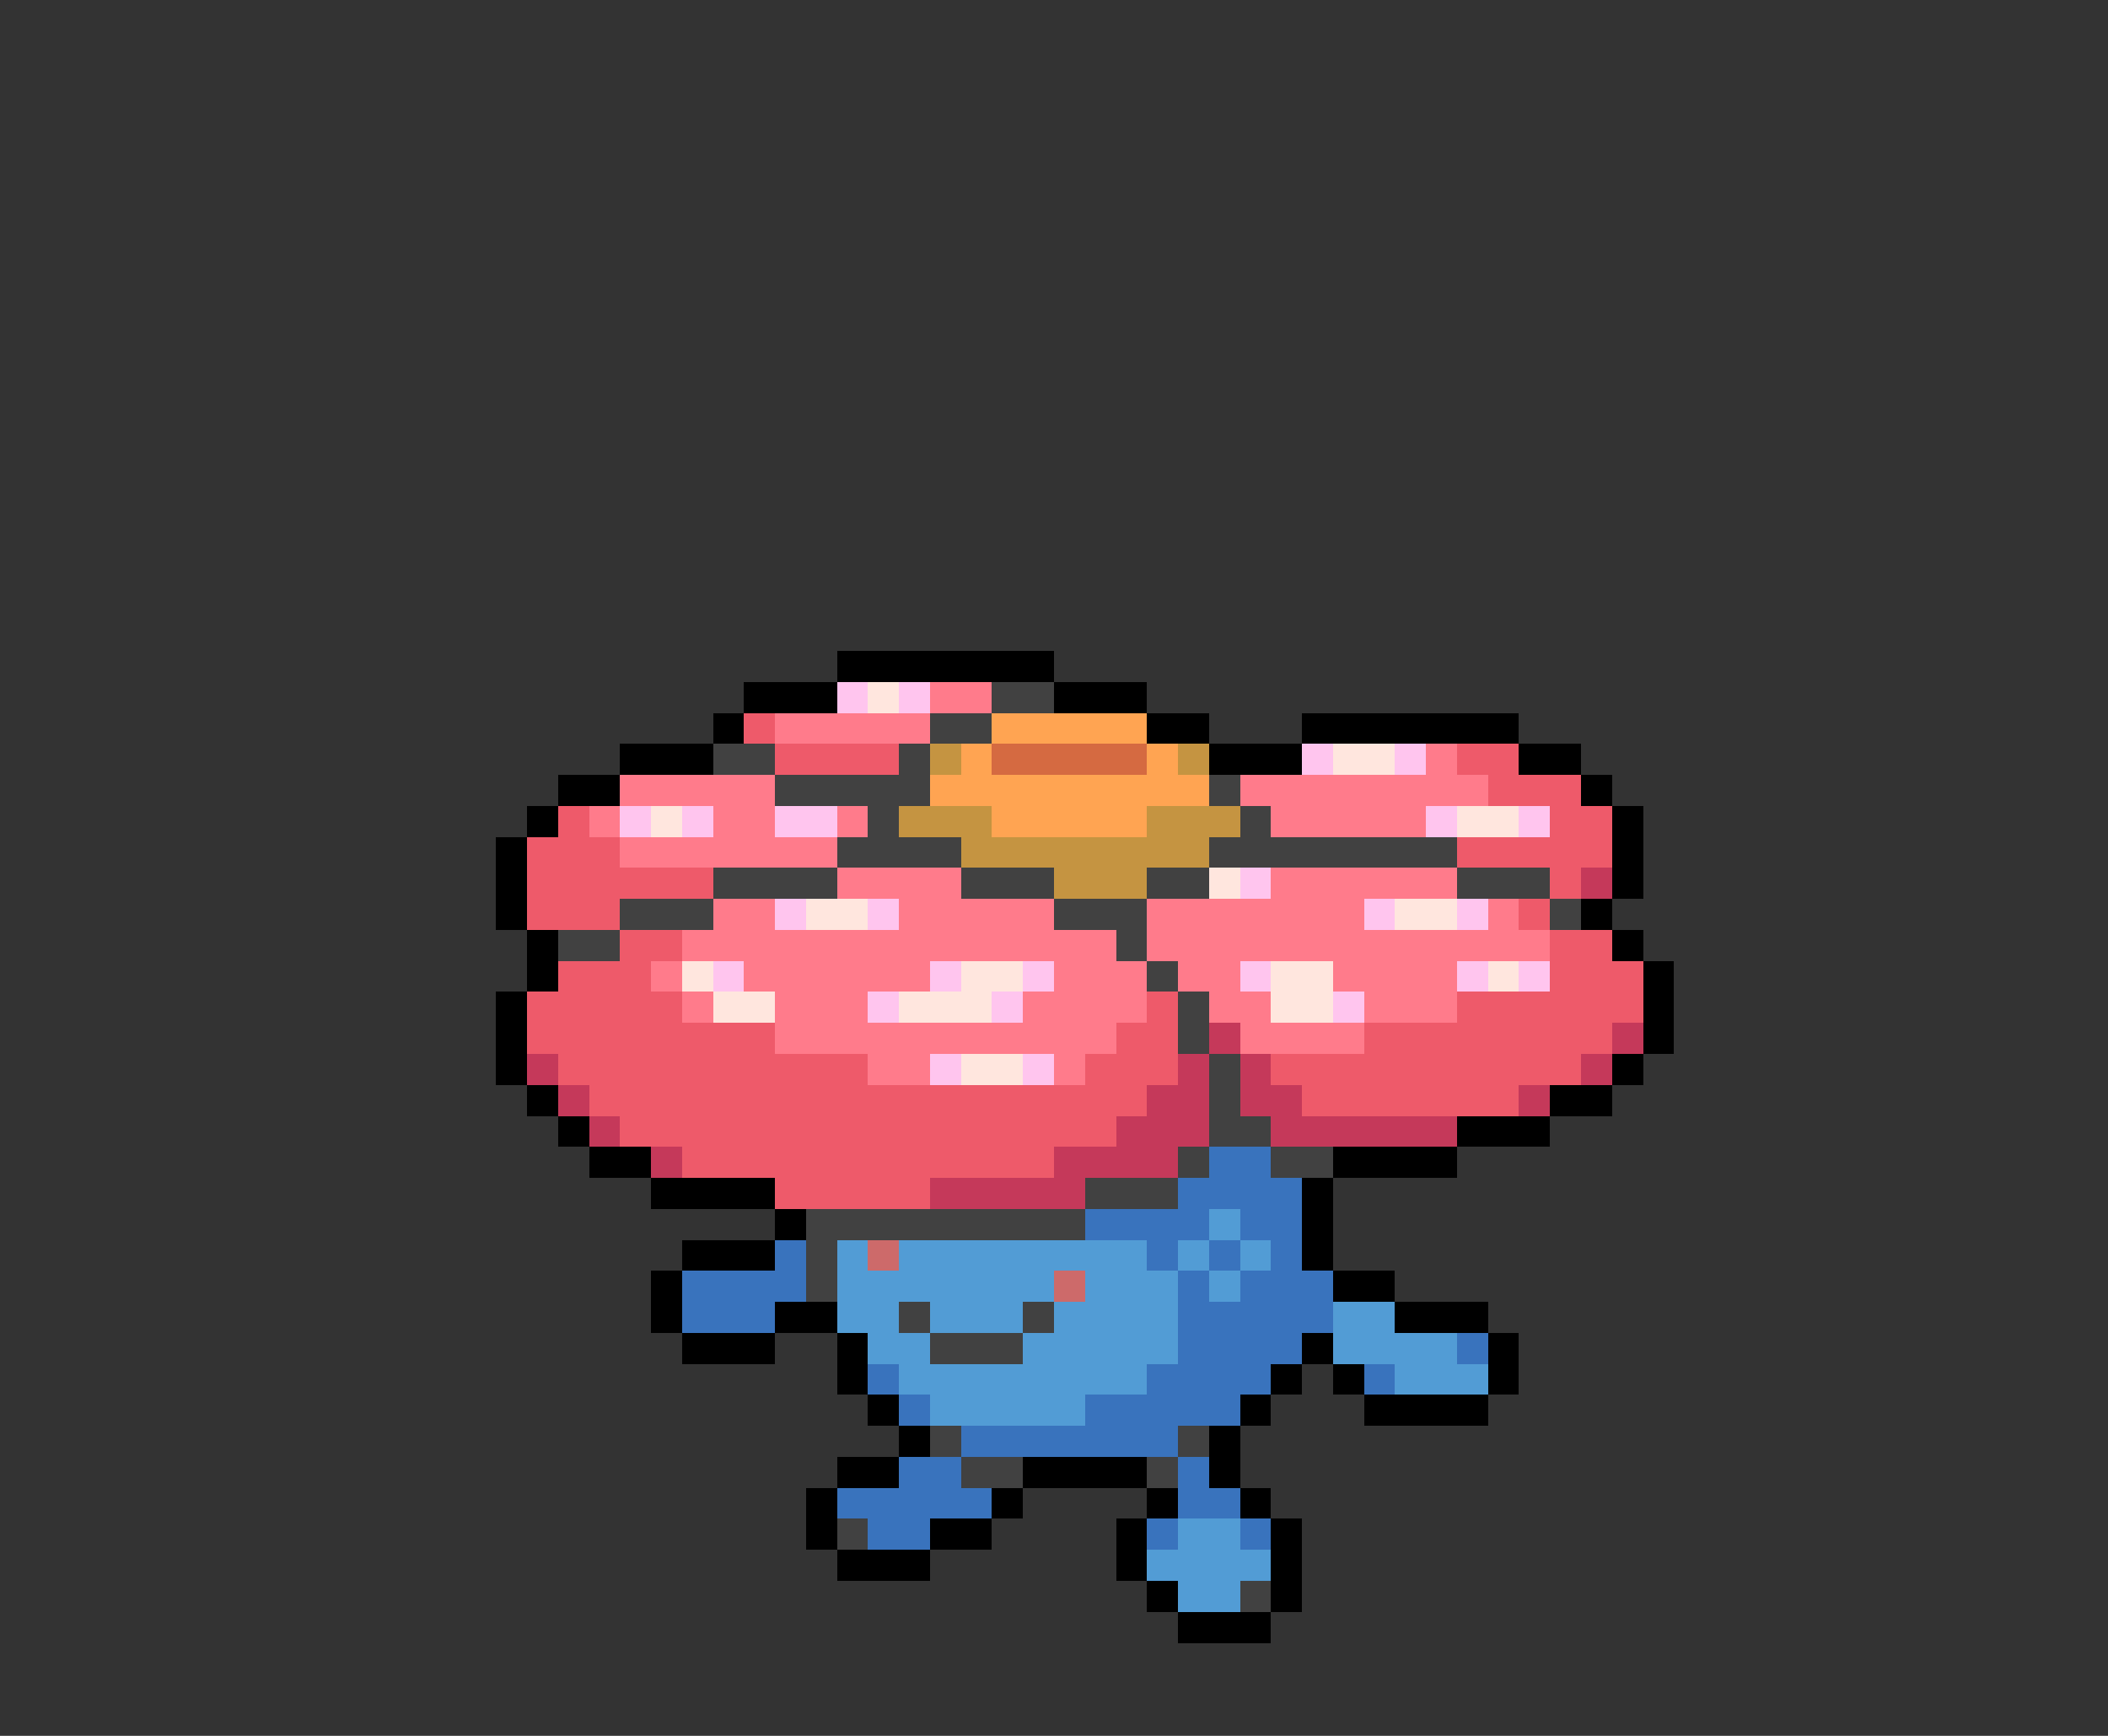 <svg xmlns="http://www.w3.org/2000/svg" viewBox="0 -0.5 68 56" shape-rendering="crispEdges">
<rect x="0" y="-0.5" width="68" height="56" fill="#333333" stroke="none"/>
<path stroke="#000000" d="M27 21h7M24 22h3M34 22h3M23 23h1M37 23h2M42 23h7M20 24h3M39 24h3M49 24h2M18 25h2M51 25h1M17 26h1M52 26h1M16 27h1M52 27h1M16 28h1M52 28h1M16 29h1M51 29h1M17 30h1M52 30h1M17 31h1M53 31h1M16 32h1M53 32h1M16 33h1M53 33h1M16 34h1M52 34h1M17 35h1M50 35h2M18 36h1M47 36h3M19 37h2M43 37h4M21 38h4M42 38h1M25 39h1M42 39h1M22 40h3M42 40h1M21 41h1M43 41h2M21 42h1M25 42h2M45 42h3M22 43h3M27 43h1M42 43h1M48 43h1M27 44h1M41 44h1M43 44h1M48 44h1M28 45h1M40 45h1M44 45h4M29 46h1M39 46h1M27 47h2M33 47h4M39 47h1M26 48h1M32 48h1M37 48h1M40 48h1M26 49h1M30 49h2M36 49h1M41 49h1M27 50h3M36 50h1M41 50h1M37 51h1M41 51h1M38 52h3" />
<path stroke="#ffc5ee" d="M27 22h1M29 22h1M42 24h1M45 24h1M20 26h1M22 26h1M25 26h2M46 26h1M49 26h1M40 28h1M25 29h1M28 29h1M44 29h1M47 29h1M23 31h1M30 31h1M33 31h1M40 31h1M47 31h1M49 31h1M28 32h1M32 32h1M43 32h1M30 34h1M33 34h1" />
<path stroke="#ffe6de" d="M28 22h1M43 24h2M21 26h1M47 26h2M39 28h1M26 29h2M45 29h2M22 31h1M31 31h2M41 31h2M48 31h1M23 32h2M29 32h3M41 32h2M31 34h2" />
<path stroke="#ff7b8b" d="M30 22h2M25 23h5M46 24h1M20 25h5M40 25h8M19 26h1M23 26h2M27 26h1M41 26h5M20 27h7M27 28h4M41 28h6M23 29h2M29 29h5M37 29h7M48 29h1M22 30h14M37 30h13M21 31h1M24 31h6M34 31h3M38 31h2M43 31h4M22 32h1M25 32h3M33 32h4M39 32h2M44 32h3M25 33h11M40 33h4M28 34h2M34 34h1" />
<path stroke="#414141" d="M32 22h2M30 23h2M23 24h2M29 24h1M25 25h5M39 25h1M28 26h1M40 26h1M27 27h4M39 27h8M23 28h4M31 28h3M37 28h2M47 28h3M20 29h3M34 29h3M50 29h1M18 30h2M36 30h1M37 31h1M38 32h1M38 33h1M39 34h1M39 35h1M39 36h2M38 37h1M41 37h2M35 38h3M26 39h9M26 40h1M26 41h1M29 42h1M33 42h1M30 43h3M30 46h1M38 46h1M31 47h2M37 47h1M27 49h1M40 51h1" />
<path stroke="#ee5a6a" d="M24 23h1M25 24h4M47 24h2M48 25h3M18 26h1M50 26h2M17 27h3M47 27h5M17 28h6M50 28h1M17 29h3M49 29h1M20 30h2M50 30h2M18 31h3M50 31h3M17 32h5M37 32h1M47 32h6M17 33h8M36 33h2M44 33h8M18 34h10M35 34h3M41 34h10M19 35h18M42 35h7M20 36h16M22 37h12M25 38h5" />
<path stroke="#ffa452" d="M32 23h5M31 24h1M37 24h1M30 25h9M32 26h5" />
<path stroke="#c59441" d="M30 24h1M38 24h1M29 26h3M37 26h3M31 27h8M34 28h3" />
<path stroke="#d56a41" d="M32 24h5" />
<path stroke="#c5395a" d="M51 28h1M39 33h1M52 33h1M17 34h1M38 34h1M40 34h1M51 34h1M18 35h1M37 35h2M40 35h2M49 35h1M19 36h1M36 36h3M41 36h6M21 37h1M34 37h4M30 38h5" />
<path stroke="#3973bd" d="M39 37h2M38 38h4M35 39h4M40 39h2M25 40h1M37 40h1M39 40h1M41 40h1M22 41h4M38 41h1M40 41h3M22 42h3M38 42h5M38 43h4M47 43h1M28 44h1M37 44h4M44 44h1M29 45h1M35 45h5M31 46h7M29 47h2M38 47h1M27 48h5M38 48h2M28 49h2M37 49h1M40 49h1" />
<path stroke="#529cd5" d="M39 39h1M27 40h1M29 40h8M38 40h1M40 40h1M27 41h7M35 41h3M39 41h1M27 42h2M30 42h3M34 42h4M43 42h2M28 43h2M33 43h5M43 43h4M29 44h8M45 44h3M30 45h5M38 49h2M37 50h4M38 51h2" />
<path stroke="#cd6a6a" d="M28 40h1M34 41h1" />
</svg>